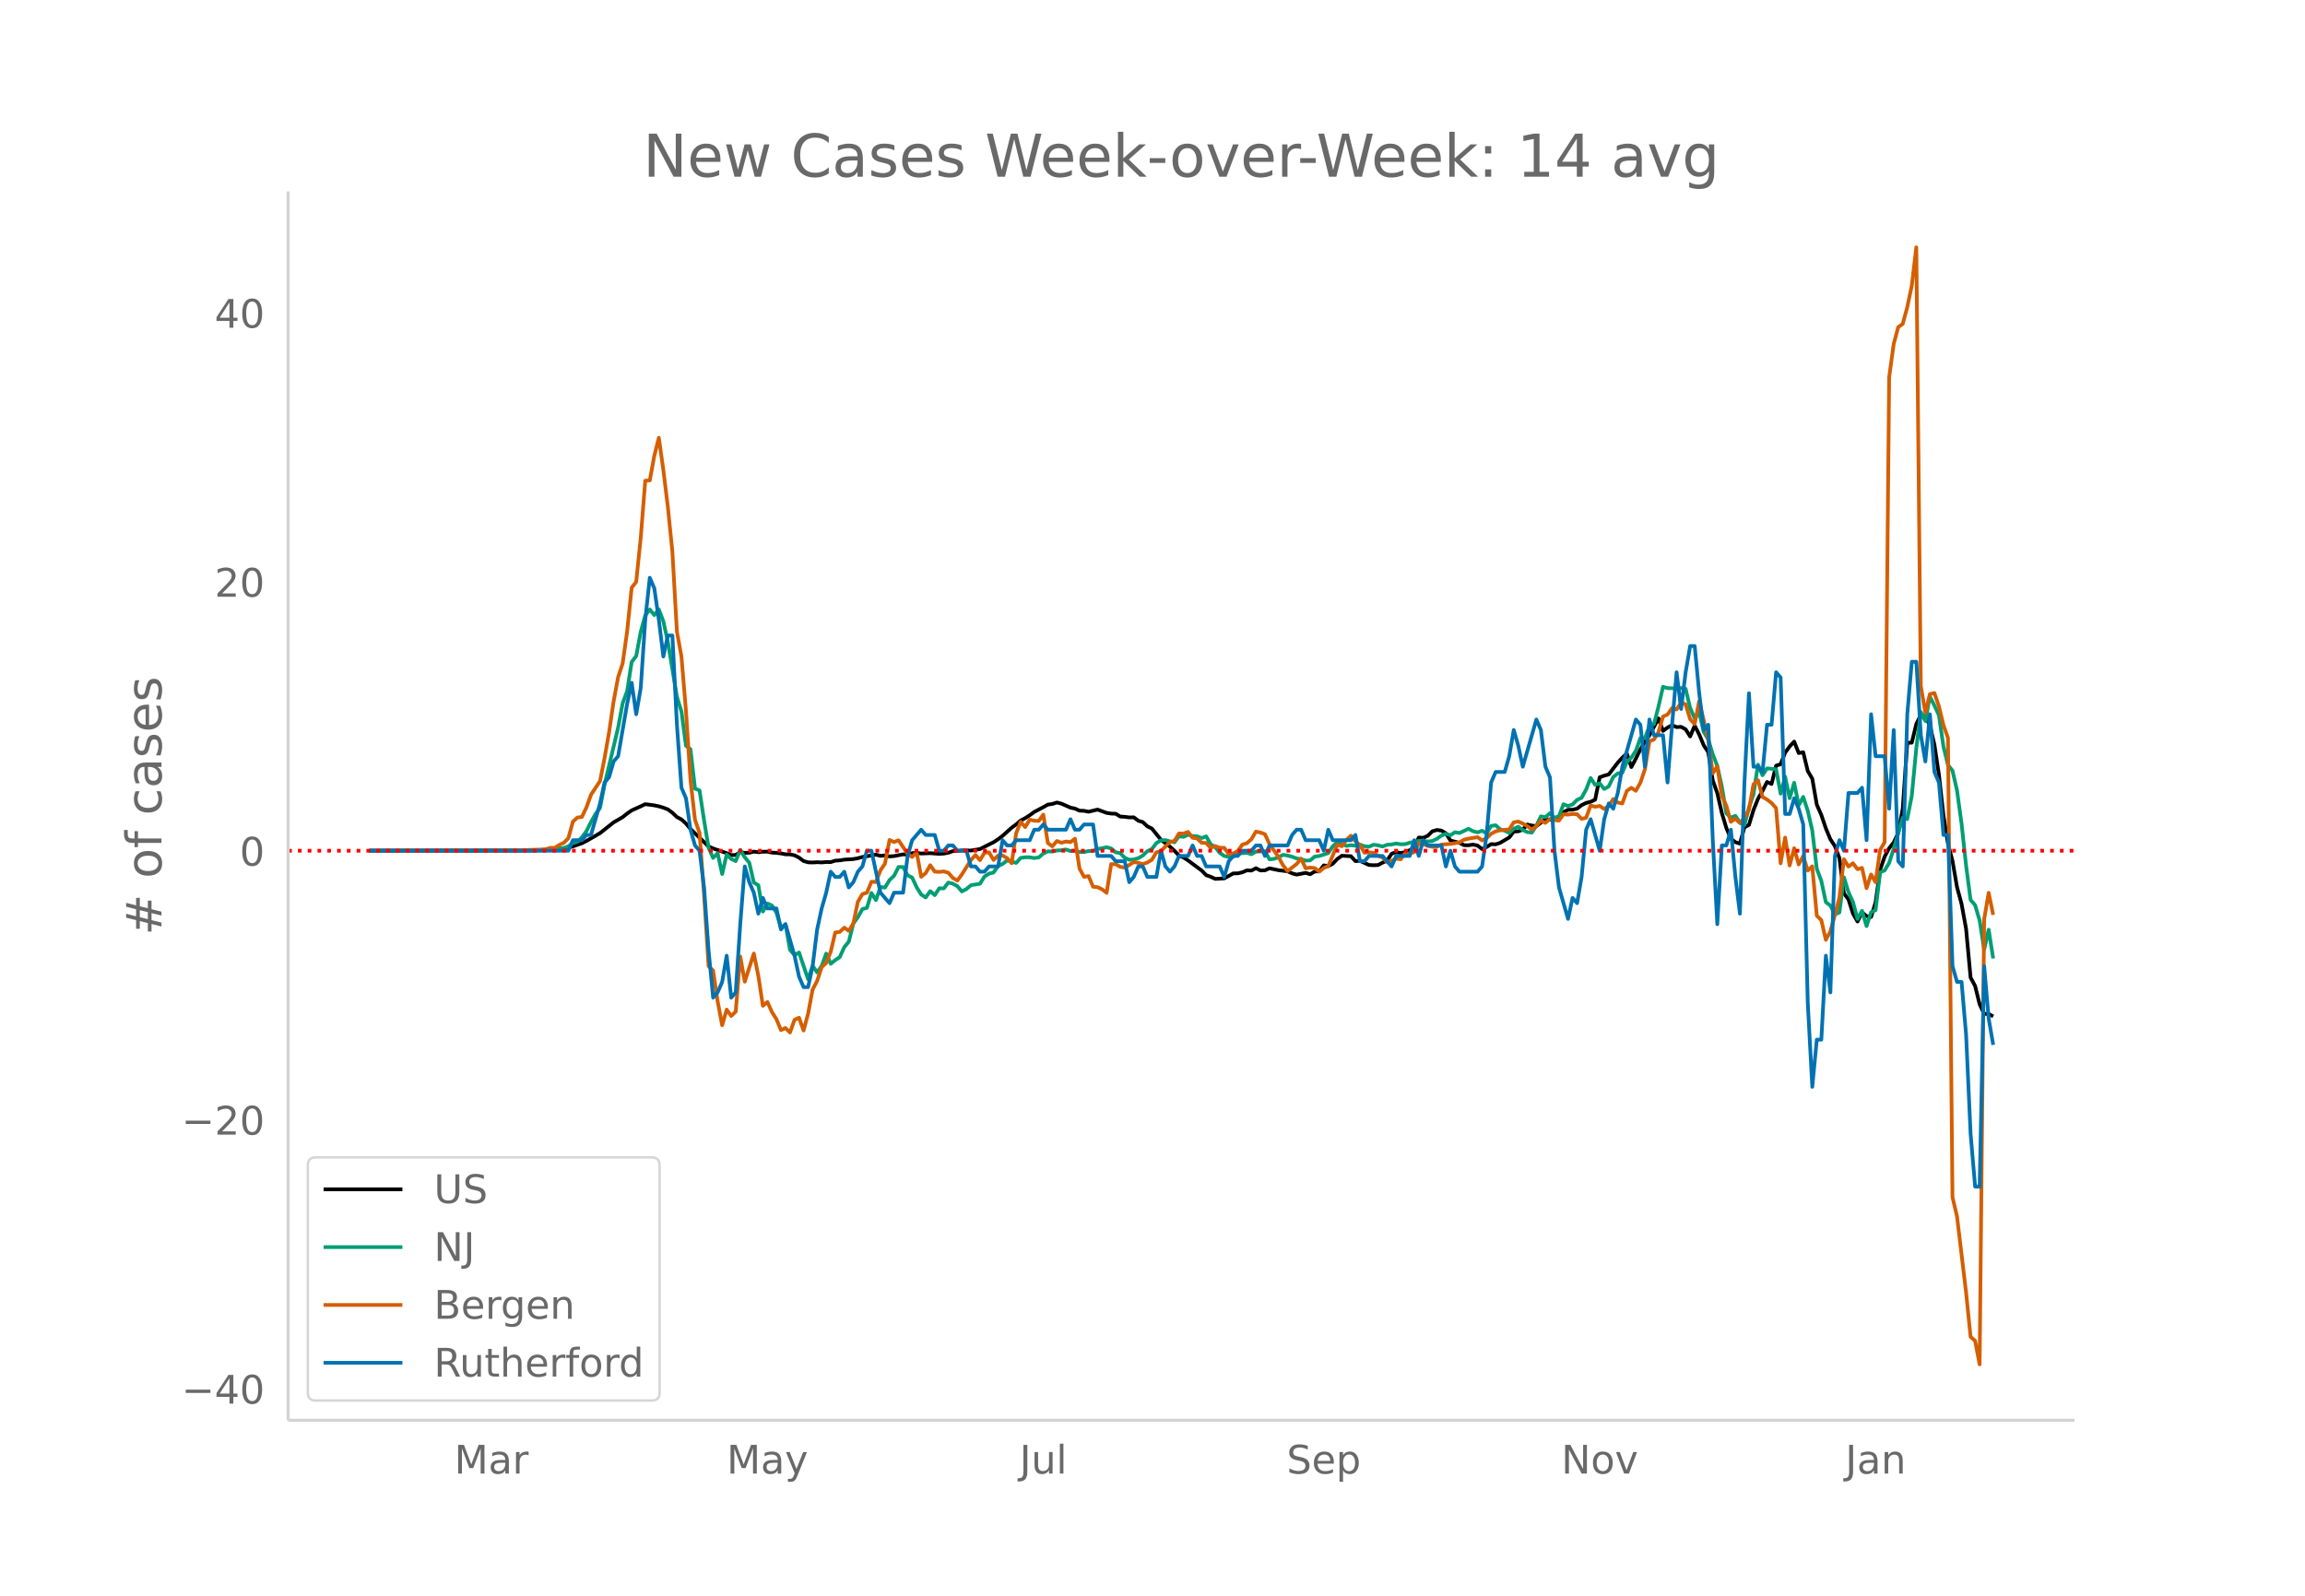 <svg height="864" viewBox="0 0 936 648" width="1248" xmlns="http://www.w3.org/2000/svg" xmlns:xlink="http://www.w3.org/1999/xlink"><defs><style>*{stroke-linecap:butt;stroke-linejoin:round}</style></defs><g id="figure_1"><path d="M0 648h936V0H0z" fill="#fff" id="patch_1"/><g id="axes_1"><path d="M117 576.72h725.4V77.76H117z" fill="none" id="patch_2"/><path clip-path="url(#pa4a8bce2cd)" d="M149.973 345.443l62.455-.084 7.348-.178 5.51-.32 3.674-.364 1.837-.335 1.837-.46 3.674-1.295 1.837-.926 5.51-3.168 5.511-4.371 3.674-2.127 1.837-1.468 1.837-1.272 3.674-1.652 1.837-.877 3.674.49 1.837.387 1.837.545 1.836.707 1.837 1.36 1.837 1.739 1.837.978 1.837 1.661 1.837 2.218 7.348 7.08 1.837.813 5.51 1.92 1.837.789 1.837-.063 1.837-1.138 1.837.287 1.837-.048 1.837-.451 1.837.233 1.837-.2 1.837-.025 1.837.384 1.837.11 1.837.226 1.836.363 1.837.021 1.837.386 1.837.933 1.837 1.386 1.837.53 1.837.06 1.837-.108 1.837.09 1.837-.173 1.837.035 1.837-.59 1.836-.1 1.837-.318 3.674-.22 1.837-.341 1.837-.504 5.51-.951 1.838.487 1.837-.195 1.837.425 1.837-.144 3.673-.697 1.837.108 1.837-.588 1.837-.144 1.837.283 3.674-.136 3.674.28 1.837-.124 1.837-.335 1.837-.659 1.836-.07 1.837-.199 3.674.023 3.674-.594 3.674-1.862 1.837-.907 1.837-1.202 1.837-1.397 3.673-3.308 1.837-1.326 1.837-1.59 1.837-.965 1.837-1.183 1.837-1.336 3.674-1.937 1.837-1.04 1.837-.254 1.837-.599 1.837.469 3.673 1.625 1.837.38 1.837.846 1.837.066 1.837.373 3.674-.877 3.674 1.344 1.837.283 1.837.053 1.837 1.146 1.836.114 1.837.241 1.837-.04 1.837 1.393 1.837.548 1.837 1.708 1.837.903 3.674 4.534 3.674 2.843 1.837 1.653 1.837 1.978 1.836.755 1.837 1.199 5.511 4.078 1.837 1.885 1.837.658 1.837.861 3.674-.207 3.674-2.016 1.837-.023 1.836-.417 1.837-.795 1.837.095 1.837-.965 1.837.904 1.837-.04 1.837-.831 3.674.77 3.674.465 1.837.828 1.836.503 3.674-.705 1.837.544 1.837-1.086 1.837-.094 1.837-2.41 1.837.306 1.837-1.005 1.837-1.917 1.837-1.29 3.674.18 1.836 1.986 1.837-.098 3.674 1.672 1.837.113 1.837-.081 1.837-.984 1.837-.84 1.837-2.764 1.837-.678 1.837.391 1.837-.35 1.836-.795 1.837-1.093 1.837-4.058 1.837.107 1.837-.824 1.837-1.812 1.837-.548 1.837.248 1.837 1.098 1.837 2.935 3.674.954 1.837.95 1.836.026 1.837-.264 1.837.382 1.837 1.442 1.837-.848 1.837-1.175 1.837.093 1.837-.613 3.674-2.178 1.837-2.419 1.837-.072 1.837-.708 1.836-2.059 1.837.424 1.837.225 3.674-2.8 1.837.218 1.837-.022 1.837-.773 1.837-2.3 1.837-.953 1.837-.035 1.837-.422 1.836-1.422 1.837-.905 1.837-.458 1.837-.887 1.837-9.059 1.837-.666 1.837-.495 3.674-4.8 1.837-2.01 1.837-1.69 1.837 5.493 1.837-3.446 1.836-3.736 1.837-3.047 1.837-2.676 3.674-6.858 1.837 5.09 1.837-1.361 1.837-.968 1.837.78 1.837-.105 1.837 1.003 1.837 2.891 1.837-4.352 1.836 3.555 1.837 4.384 1.837 2.796 1.837 11.477 1.837 5.142 1.837 8.045 1.837 6.125 1.837 4.344 1.837 1.428 1.837.567 1.837-6.611 1.837-.961 1.836-6.025 1.837-4.573 1.837-3.22 1.837-3.636 1.837.82 1.837-7.44 1.837-.572 1.837-4.713 1.837-2.53 1.837-1.955 1.837 4.664 1.837-.335 1.837 7.606 1.836 3.133 1.837 10.536 1.837 4.182 1.837 5.446 1.837 4.43 1.837 2.753 1.837 4.898 1.837 14.317 1.837 2.466 1.837 5.752 1.837 3.215 1.837-3.721 1.836 1.532 1.837.357 1.837-5.985 1.837-13.219 1.837-5.298 1.837-3.443 1.837-2.313 1.837-3.818 1.837-9.867 1.837-26.812 1.837-.029 1.837-7.599 1.837-3.727 1.836.74 1.837 3.629 1.837 7.74 1.837 12.221 1.837 16.544 1.837 11.436 1.837 7.014 1.837 10.67 1.837 6.776 1.837 10.126 1.837 19.817 1.837 3.42 1.837 7.433 1.836 3.905 1.837.003 1.837 1.012h0" fill="none" stroke="#000" stroke-linecap="round" stroke-width="1.5" id="line2d_1"/><path clip-path="url(#pa4a8bce2cd)" d="M149.973 345.443l67.966-.101 3.674-.132 3.673-.171 3.674-.699 1.837-.68 1.837-1.327 1.837-.531 1.837-1.827 1.837-2.482 1.837-3.693 1.837-3.254 1.837-2.451 1.837-9.46 5.51-23.171 1.837-9.877 1.837-5.011 1.837-11.757 1.837-2.446 1.837-9.807 1.837-6.65 1.837-2.424 1.837 2.262 1.837-2.301 1.837 4.844 1.836 8.37 3.674 22.28 1.837 5.96 1.837 13.926 1.837 1.384 1.837 16.017 1.837.72 1.837 12.152 1.837 11.155 1.837 4.115 1.837-1.915 1.837 8.455 1.836-7.95 1.837 1.836 1.837.874 1.837-4.567 1.837 3.004 1.837 2.213 1.837 8.024 1.837 1.12 1.837 10.685 1.837-3.258 1.837.773 1.837 2.924 1.837 6.127 1.836-1.419 1.837 10.418 1.837 2.09 1.837-1.019 3.674 10.879 1.837-5.463 1.837 2.661 1.837-2.613 1.837-5.024 1.837 4.124 1.837-1.48 1.836-1.221 1.837-4.045 1.837-2.245 1.837-7.343 1.837-2.556 1.837-3.324 1.837-.475 1.837-6.051 1.837 2.89 1.837-5.302 1.837.22 1.837-3.057 1.837-1.726 1.836-3.588 1.837.013 1.837 3.365 1.837.926 1.837 3.944 1.837 2.93 1.837 1.203 1.837-2.57 1.837 1.626 1.837-2.794 1.837.062 1.837-2.363 1.837.43 1.836 1.028 1.837 2.126 1.837-.962 1.837-1.572 3.674-.584 1.837-2.925 1.837-1.164 1.837-.479 1.837-2.64 1.837-.83 1.837-1.458 3.673 1.028 1.837-2.011 1.837-.273 1.837.018 1.837.303 1.837-.246 1.837-1.594 1.837-.887 1.837.092 1.837-.452 1.837-.07 1.837-.313 1.836.607 1.837-.119 1.837.531 1.837.022 1.837-.43 1.837.044 1.837-.9 1.837-.273 1.837-.417 1.837.51 1.837 1.563 1.837.303 1.836 1.915 1.837.808 1.837-.132 1.837-.5 1.837-1.09 1.837-1.752 1.837-.887 1.837-2.416 1.837-1.102 1.837-.105 1.837.513 1.837.365 1.837-2.481 1.836.303 1.837-.892 1.837.558 1.837.088 1.837.711 1.837-.69 1.837 3.194 1.837 1.146 1.837 2.358 1.837 1.278 1.837.378 1.837-.092 1.837-1.516 1.836.106 1.837-.176 1.837.589 1.837-1.072 3.674-.136 1.837 3.285 1.837-.198 1.837-.663 1.837-.98 1.837.286 1.837.492 1.836.694 1.837.312 1.837.558 1.837-.097 1.837-1.528 1.837-.237 3.674-1.186 1.837-2.763 1.837-1.638 1.837.637 1.837.856 1.837-.298 1.836.206 1.837-.435 1.837.66 1.837.188 1.837-.817 1.837.26 1.837.465 1.837-.685 1.837-.14 1.837-.374 1.837.294 1.837-.066 1.836-.562 3.674-.755 1.837-.01 1.837.269 1.837-.198 1.837-.874 1.837-1.309 1.837-.773 1.837.615 1.837-1.22 1.837.324 3.673-1.73 1.837.984 1.837.47 1.837-.65 1.837 1.084 1.837-3.021 1.837-.303 1.837 1.642 1.837.55 1.837.922 1.837-1.687 1.837-.83 1.837 1.34 1.836.852 1.837.184 1.837-2.82 1.837-3.768 1.837.347 1.837-1.59 1.837 1.893 1.837-.746 1.837-4.818 1.837.742 1.837-.659 1.837-1.849 1.836-.847 1.837-3.347 1.837-4.681 1.837 2.762 1.837-.597 1.837 2.275 1.837-1.028 1.837-3.803 1.837-1.485 1.837-.259 1.837-4.422 1.837-1.718 1.837-2.784 1.836-5.2 1.837.097 1.837-4.967 1.837-.738 1.837-7.137 1.837-8.032 1.837.522 3.674.106 1.837-.14 1.837.315 1.837 7.76 1.837 4.256 1.836-2.406 1.837 7.878 1.837 3.057 1.837 6.021 1.837 4.74 1.837 8.308 1.837 10.936 1.837 1.783 1.837-.755 1.837 2.749 1.837 1.05 1.837-7.146 1.836-5.428 1.837-12.007 1.837 4.321 1.837-2.81 3.674.338 1.837 9.938 1.837-6.86 1.837 8.692 1.837-6.259 1.837 9.18 1.837-3.457 1.837 5.643 1.836 7.989 1.837 15.578 1.837 4.888 1.837 8.665 1.837 1.366 1.837 3.588 1.837-.769 1.837-14.278 1.837 6.008 1.837 4.019 1.837 6.908 1.837-3.333 1.836 6.192 1.837-5.582 1.837-.891 1.837-15.358 1.837-.76 1.837-3.057 1.837-5.705 3.674-12.644 1.837.567 1.837-9.469 1.837-19.298 1.837-14.708 1.836 3.623 1.837-9.903 1.837 3.64 1.837 3.923 1.837 12.718 1.837 7.497 1.837 2.31 1.837 8.006 1.837 13.44 1.837 16.996 1.837 14.053 1.837 2.109 1.837 6.227 1.836 11.797 1.837-8.046 1.837 11.682h0" fill="none" stroke="#009e73" stroke-linecap="round" stroke-width="1.5" id="line2d_2"/><path clip-path="url(#pa4a8bce2cd)" d="M149.973 345.443l56.944-.084 12.859-.377 1.837-.125 1.837-.586h1.836l1.837-1.172 1.837-.878 1.837-1.842 1.837-6.737 1.837-1.674 1.837-.25 1.837-3.892 1.837-5.105 3.674-5.566 1.837-9.29 1.837-10.502 1.836-12.512 1.837-9.875 1.837-5.566 1.837-13.14 1.837-17.658 1.837-2.343 1.837-17.868 1.837-23.224 1.837-.084 1.837-10 1.837-7.323 1.837 13.097 1.836 15.022 1.837 18.245 1.837 32.346 1.837 10.085 1.837 22.094 1.837 28.12 1.837 16.152 1.837 5.272 1.837 25.066 1.837 29.082 1.837 1.757 1.837 12.47 1.837 9.75 1.836-6.36 1.837 2.594 1.837-1.757 1.837-22.388 1.837 10.21 3.674-11.423 1.837 9.038 1.837 12.177 1.837-1.548 1.837 4.059 1.837 2.93 1.837 4.435 1.836-.837 1.837 1.8 1.837-5.148 1.837-.837 1.837 5.19 1.837-6.822 1.837-9.833 1.837-3.473 1.837-5.608 1.837-1.673 1.837-4.561 1.837-7.825 1.836-.252 1.837-1.715 1.837 1.297 1.837-3.013 1.837-8.787 1.837-3.139 1.837-.544 1.837-4.477 1.837.125 1.837-4.77 1.837-2.72 1.837-9.582 1.837.837 1.836-.712 3.674 5.482 1.837 1.297 1.837-1.925 1.837 9.96 1.837-1.465 1.837-3.222 1.837 2.594 1.837.126 1.837-.21 1.837.544 1.837 2.093 1.836 1.088 1.837-2.511 3.674-5.817 1.837-2.05 1.837 2.092 1.837-3.013 1.837-.167 1.837 3.097 1.837-1.758 1.837-.042 1.837 1.046 1.836 2.093 1.837-12.22 1.837-4.602 1.837 2.134 1.837-3.013 1.837.419 1.837.083 1.837-2.552 1.837 11.507 1.837 1.381 1.837-2.176 1.837.712 1.837-.503 1.836.251 1.837-1.38 1.837 12.093 1.837 3.39 1.837-.336 1.837 4.352 1.837.168 1.837.878 1.837 1.423 1.837-11.675 1.837.042 1.837 1.088 1.836.293 1.837-1.046 1.837-1.213 1.837.334 1.837.502 1.837-.627 1.837-1.13 1.837-3.013 1.837-.418 1.837-2.009 1.837-1.674 1.837-.586 1.837-2.97 1.836.041 1.837-.67 1.837 2.386 1.837.251 1.837 1.758 1.837.083 1.837 2.009 1.837-.753 1.837.71h1.837l1.837 2.553 1.837-.25 1.837-1.005 1.836-2.594 1.837-.544 1.837-1.632 1.837-3.097 1.837.377 1.837.67 1.837 4.017 3.674 5.23 1.837 3.39 1.837 2.343 3.673-2.846 1.837-2.217 1.837 3.933 1.837-.293 1.837.21 1.837 1.422 1.837-1.464 1.837-.796 3.674-8.661 1.837.627 1.837-2.552 1.837-1.716 1.836 2.26 1.837 1.506 1.837 3.138 1.837-.167 1.837.21 1.837 1.213 1.837.67 1.837 1.924 1.837-.627 1.837-.837 1.837.293 1.837-2.47 1.836.168 1.837-.628 1.837-3.64 1.837.377 1.837.753 1.837.334 1.837.042 1.837-.92 3.674-.293 3.674-.586 1.837-1.088 1.836-.46 3.674-.586 1.837 1.297 1.837-.879 1.837-1.799 1.837-.962 1.837-.46 3.674-.335 1.837-2.888 1.837-.335 1.837.837 1.836 1.046 1.837 1.381 1.837-1.422 1.837-2.176 1.837.878 1.837-1.632 1.837.503 1.837.209 1.837-2.595 1.837.168 1.837-.251 1.837.083 1.836 1.883 1.837-.418 1.837-4.98 1.837.503 1.837-.335 1.837 1.213 1.837-1.255 1.837-2.762 1.837 1.423 1.837.377 1.837-5.106 1.837-1.255 1.837 1.214 1.836-3.306 1.837-5.398 1.837-11.382 1.837-.753 1.837-2.971 1.837-6.319 1.837-.837 1.837-2.594 1.837.544 1.837-2.762 1.837.628 1.837 6.067 1.837 2.009 1.836-9.332 3.674 15.567 1.837 13.767 1.837-2.846 1.837 11.968 1.837 4.017 1.837 6.528 1.837-1.255 1.837 1.715 1.837-2.092 1.837-3.264 1.836-10.294 1.837-1.715 1.837 6.778 1.837 1.088 1.837 1.381 1.837 2.093 1.837 22.429 1.837-10.462 1.837 11.34 1.837-7.03 1.837 6.612 1.837-3.431 1.837 5.9 1.836-1.716 1.837 20.044 1.837 1.8 1.837 7.992 1.837-3.39 1.837-6.611 1.837-7.072 1.837-15.65 1.837 2.97 1.837-1.338 1.837 2.427 1.837-.544 1.836 8.243 1.837-5.565 1.837 3.138 1.837-13.097 1.837-3.139 1.837-188.846 1.837-13.433 1.837-6.862 1.837-1.34 1.837-6.778 1.837-8.704 1.837-15.608 1.837 178.176 1.836 10.796 1.837-7.532 1.837-.46 1.837 5.398 1.837 7.616 1.837 5.23 1.837 186.462 1.837 7.825 3.674 30.797 1.837 18.078 1.837 1.631 1.837 9.583 1.836-180.729 1.837-10.754 1.837 8.955h0" fill="none" stroke="#d55e00" stroke-linecap="round" stroke-width="1.5" id="line2d_3"/><path clip-path="url(#pa4a8bce2cd)" d="M149.973 345.443h80.824l1.837-4.263h3.674l1.837-2.131h1.837l3.674-12.788 1.837-8.524 1.837-2.132 1.836-6.393 1.837-2.132 3.674-21.312 1.837-8.525 1.837 12.787 1.837-10.656 1.837-27.706 1.837-17.05 1.837 4.263 1.837 12.787 1.837 14.919 1.836-8.525h1.837l1.837 36.23 1.837 25.576 1.837 4.262 1.837 12.788 1.837 6.393 1.837 2.132 1.837 14.918 1.837 25.575 1.837 19.181 1.837-2.131 1.837-4.263 1.836-10.656 1.837 17.05 1.837-2.131 1.837-27.706 1.837-23.444 1.837 6.394 1.837 4.262 1.837 8.525 1.837-6.393 1.837 4.262h3.674l1.837 8.525 1.836-2.131 3.674 12.787 1.837 8.525 1.837 4.263h1.837l1.837-8.525 1.837-14.919 1.837-8.525 1.837-6.394 1.837-8.524 1.837 2.13h1.836l1.837-2.13 1.837 6.393 1.837-2.131 1.837-4.262 1.837-2.132 1.837-6.393h1.837l3.674 17.05 3.674 4.262 1.837-4.263h3.673l1.837-14.918 1.837-6.394 3.674-4.262 1.837 2.13h3.674l1.837 6.395h1.837l1.837-2.132h1.837l1.836 2.132h3.674l1.837 6.393h1.837l1.837 2.132h1.837l1.837-2.132h3.674l1.837-10.656 1.837 2.131h1.836l1.837-2.13h5.511l1.837-4.263h1.837l1.837-2.132 1.837 2.132h7.348l1.836-4.263 1.837 4.263h1.837l1.837-2.132h3.674l1.837 12.788h5.51l1.838 2.131h3.673l1.837 8.525 1.837-2.131 1.837-4.263h1.837l1.837 4.263h3.674l1.837-10.656 1.837 6.393 1.837 2.132 1.837-2.132 1.837-4.262h3.673l1.837-4.263 1.837 4.263h1.837l1.837 4.262h5.51l1.838 4.263 1.837-6.394 1.837-2.131h1.837l1.836-2.131h3.674l1.837-2.132h1.837l1.837 4.263 1.837-4.263h7.348l1.837-4.262 1.836-2.131h1.837l1.837 4.262h5.511l1.837 4.263 1.837-8.525 1.837 4.262h7.348l1.836-2.131 1.837 10.656h1.837l1.837-2.131h5.511l3.674 4.262 1.837-4.262h5.51l1.837-6.394 1.837 6.394 1.837-6.394 1.837 2.131h5.51l1.838 8.525 1.837-6.393 1.837 6.393 1.837 2.132h7.347l1.837-2.132 1.837-12.787 1.837-21.312 1.837-4.263h3.674l1.837-6.394 1.837-10.656 1.837 6.394 1.837 8.525 5.51-19.181 1.837 4.262 1.837 14.919 1.837 4.262 1.837 29.838 1.837 14.918 3.674 12.788 1.837-8.525 1.837 2.13 1.836-10.655 1.837-19.181 1.837-4.263 3.674 12.788 1.837-12.788 1.837-6.394 1.837 2.132 1.837-6.394 1.837-10.656 5.51-19.181 1.837 2.13 1.837 17.05 1.837-19.18 1.837 6.393h3.674l1.837 19.182 1.837-23.444 1.837-21.312 1.837 14.918 1.837-14.918 1.837-10.657h1.837l1.836 19.182 1.837 14.918 1.837-2.131 1.837 46.887 1.837 34.1 1.837-31.969h1.837l1.837-6.393 1.837 19.18 1.837 14.92 1.837-53.281 1.837-36.231 1.836 29.837h1.837l1.837 2.131 1.837-19.181h1.837l1.837-21.312 1.837 2.13 1.837 55.413h1.837l1.837-6.394 1.837 4.263 1.837 6.393 1.837 72.462 1.836 34.1 1.837-19.18h1.837l1.837-34.1 1.837 14.918 1.837-55.412 1.837-6.394 1.837 4.263 1.837-23.444h3.674l1.837-2.131 1.836 21.312 1.837-51.15 1.837 17.05h3.674l1.837 21.313 1.837-31.969 1.837 53.281 1.837 2.131 1.837-61.806 1.837-21.312h1.837l1.837 29.837 1.836 10.657 1.837-19.182 1.837 23.444 1.837 4.263 1.837 21.312h1.837l1.837 53.28 1.837 6.394h1.837l1.837 21.313 1.837 40.493 1.837 21.313h1.837l1.836-89.512 1.837 21.312 1.837 10.656h0" fill="none" stroke="#0072b2" stroke-linecap="round" stroke-width="1.5" id="line2d_4"/><path clip-path="url(#pa4a8bce2cd)" d="M117 345.443h725.4" fill="none" stroke="red" stroke-dasharray="1.5,2.475" stroke-width="1.5" id="line2d_5"/><path d="M117 576.72V77.76" fill="none" stroke="#d3d3d3" stroke-linecap="square" stroke-width="1.25" id="patch_3"/><path d="M117 576.72h725.4" fill="none" stroke="#d3d3d3" stroke-linecap="square" stroke-width="1.25" id="patch_4"/><g id="matplotlib.axis_1"><g id="xtick_1"><g transform="matrix(.16 0 0 -.16 184.476 598.378)" fill="#696969" id="text_1"><defs><path d="M9.813 72.906h14.703l18.593-49.61 18.703 49.61h14.704V0H66.89v64.016l-18.797-50h-9.907l-18.796 50V0H9.813z" id="DejaVuSans-77"/><path d="M34.281 27.484q-10.89 0-15.093-2.484-4.204-2.484-4.204-8.5 0-4.781 3.157-7.594 3.156-2.797 8.562-2.797 7.485 0 12 5.297 4.516 5.297 4.516 14.078v2zm17.922 3.72V0H43.22v8.297Q40.14 3.328 35.547.953q-4.594-2.375-11.234-2.375-8.391 0-13.36 4.719Q6 8.016 6 15.922q0 9.219 6.172 13.906 6.187 4.688 18.437 4.688h12.61v.89q0 6.203-4.078 9.594-4.078 3.39-11.453 3.39-4.688 0-9.141-1.124-4.438-1.125-8.531-3.375v8.312q4.921 1.906 9.562 2.844 4.64.953 9.031.953 11.875 0 17.735-6.156 5.86-6.14 5.86-18.64z" id="DejaVuSans-97"/><path d="M41.11 46.297q-1.516.875-3.297 1.281Q36.03 48 33.89 48q-7.625 0-11.703-4.953-4.079-4.953-4.079-14.234V0H9.08v54.688h9.03v-8.5q2.844 4.984 7.375 7.39Q30.031 56 36.531 56q.922 0 2.047-.125 1.125-.11 2.484-.36z" id="DejaVuSans-114"/></defs><use xlink:href="#DejaVuSans-77"/><use x="86.279" xlink:href="#DejaVuSans-97"/><use x="147.559" xlink:href="#DejaVuSans-114"/></g></g><g id="xtick_2"><g transform="matrix(.16 0 0 -.16 295.082 598.378)" fill="#696969" id="text_2"><defs><path d="M32.172-5.078q-3.797-9.766-7.422-12.735-3.61-2.984-9.656-2.984H7.906v7.516h5.282q3.703 0 5.75 1.765Q21-9.766 23.483-3.219l1.61 4.094-22.11 53.813H12.5l17.094-42.766 17.093 42.766h9.516z" id="DejaVuSans-121"/></defs><use xlink:href="#DejaVuSans-77"/><use x="86.279" xlink:href="#DejaVuSans-97"/><use x="147.559" xlink:href="#DejaVuSans-121"/></g></g><g id="xtick_3"><g transform="matrix(.16 0 0 -.16 414.021 598.378)" fill="#696969" id="text_3"><defs><path d="M9.813 72.906h9.859V5.078q0-13.187-5-19.14-5-5.954-16.094-5.954h-3.75v8.297h3.078q6.531 0 9.219 3.672Q9.813-4.39 9.813 5.078z" id="DejaVuSans-74"/><path d="M8.5 21.578v33.11h8.984V21.922q0-7.766 3.016-11.656 3.031-3.875 9.094-3.875 7.265 0 11.484 4.64 4.234 4.64 4.234 12.656v31h8.985V0h-8.984v8.406Q42.047 3.422 37.718 1q-4.313-2.422-10.032-2.422-9.421 0-14.312 5.86Q8.5 10.296 8.5 21.578zM31.11 56z" id="DejaVuSans-117"/><path d="M9.422 75.984h8.984V0H9.422z" id="DejaVuSans-108"/></defs><use xlink:href="#DejaVuSans-74"/><use x="29.492" xlink:href="#DejaVuSans-117"/><use x="92.871" xlink:href="#DejaVuSans-108"/></g></g><g id="xtick_4"><g transform="matrix(.16 0 0 -.16 522.483 598.378)" fill="#696969" id="text_4"><defs><path d="M53.516 70.516V60.89q-5.61 2.687-10.594 4-4.984 1.328-9.625 1.328-8.047 0-12.422-3.125t-4.375-8.89q0-4.845 2.906-7.313 2.907-2.453 11.016-3.97l5.953-1.218q11.031-2.11 16.281-7.406 5.25-5.297 5.25-14.172 0-10.61-7.11-16.078-7.093-5.469-20.812-5.469-5.172 0-11.015 1.172Q13.14.922 6.89 3.219v10.156q6-3.36 11.765-5.078 5.766-1.703 11.328-1.703 8.438 0 13.032 3.312 4.593 3.328 4.593 9.485 0 5.359-3.297 8.39-3.296 3.032-10.812 4.547L27.484 33.5q-11.03 2.188-15.968 6.875-4.922 4.688-4.922 13.047 0 9.672 6.812 15.234 6.813 5.563 18.766 5.563 5.14 0 10.453-.938 5.328-.922 10.89-2.765z" id="DejaVuSans-83"/><path d="M56.203 29.594v-4.39H14.891q.593-9.282 5.593-14.142 5-4.859 13.938-4.859 5.172 0 10.031 1.266 4.86 1.265 9.656 3.812v-8.5Q49.266.734 44.187-.344 39.11-1.422 33.892-1.422q-13.094 0-20.735 7.61-7.64 7.625-7.64 20.625 0 13.421 7.25 21.296Q20.016 56 32.328 56q11.031 0 17.453-7.11 6.422-7.093 6.422-19.296zm-8.984 2.64q-.094 7.36-4.125 11.75-4.032 4.407-10.672 4.407-7.516 0-12.031-4.25-4.516-4.25-5.203-11.97z" id="DejaVuSans-101"/><path d="M18.11 8.203v-29H9.077v75.484h9.031v-8.296q2.844 4.875 7.157 7.234Q29.594 56 35.594 56q9.968 0 16.187-7.906 6.235-7.907 6.235-20.797T51.78 6.484q-6.218-7.906-16.187-7.906-6 0-10.328 2.375-4.313 2.375-7.157 7.25zm30.578 19.094q0 9.906-4.079 15.547-4.078 5.64-11.203 5.64-7.14 0-11.218-5.64-4.079-5.64-4.079-15.547 0-9.906 4.078-15.547 4.079-5.64 11.22-5.64 7.124 0 11.202 5.64t4.078 15.547z" id="DejaVuSans-112"/></defs><use xlink:href="#DejaVuSans-83"/><use x="63.477" xlink:href="#DejaVuSans-101"/><use x="125" xlink:href="#DejaVuSans-112"/></g></g><g id="xtick_5"><g transform="matrix(.16 0 0 -.16 634 598.378)" fill="#696969" id="text_5"><defs><path d="M9.813 72.906h13.28l32.329-60.984v60.984h9.562V0h-13.28L19.39 60.984V0H9.813z" id="DejaVuSans-78"/><path d="M30.61 48.39q-7.22 0-11.422-5.64-4.204-5.64-4.204-15.453 0-9.813 4.172-15.453 4.188-5.64 11.453-5.64 7.188 0 11.375 5.655 4.203 5.672 4.203 15.438 0 9.719-4.203 15.406-4.187 5.688-11.375 5.688zm0 7.61q11.718 0 18.406-7.625 6.703-7.61 6.703-21.078 0-13.422-6.703-21.078-6.688-7.64-18.407-7.64-11.765 0-18.437 7.64-6.656 7.656-6.656 21.078 0 13.469 6.656 21.078Q18.844 56 30.609 56z" id="DejaVuSans-111"/><path d="M2.984 54.688H12.5L29.594 8.797l17.093 45.89h9.516L35.687 0H23.485z" id="DejaVuSans-118"/></defs><use xlink:href="#DejaVuSans-78"/><use x="74.805" xlink:href="#DejaVuSans-111"/><use x="135.986" xlink:href="#DejaVuSans-118"/></g></g><g id="xtick_6"><g transform="matrix(.16 0 0 -.16 749.335 598.378)" fill="#696969" id="text_6"><defs><path d="M54.89 33.016V0h-8.984v32.719q0 7.765-3.031 11.61-3.031 3.858-9.078 3.858-7.281 0-11.484-4.64-4.204-4.625-4.204-12.64V0H9.08v54.688h9.03v-8.5q3.235 4.937 7.594 7.374Q30.078 56 35.797 56q9.422 0 14.25-5.828 4.844-5.828 4.844-17.156z" id="DejaVuSans-110"/></defs><use xlink:href="#DejaVuSans-74"/><use x="29.492" xlink:href="#DejaVuSans-97"/><use x="90.771" xlink:href="#DejaVuSans-110"/></g></g></g><g id="matplotlib.axis_2"><g id="ytick_1"><g transform="matrix(.16 0 0 -.16 73.733 569.966)" fill="#696969" id="text_7"><defs><path d="M10.594 35.5h62.593v-8.297H10.594z" id="DejaVuSans-8722"/><path d="M37.797 64.313L12.89 25.39h24.906zm-2.594 8.593H47.61V25.391h10.407v-8.203H47.609V0h-9.812v17.188H4.89v9.515z" id="DejaVuSans-52"/><path d="M31.781 66.406q-7.61 0-11.453-7.5Q16.5 51.422 16.5 36.375q0-14.984 3.828-22.484 3.844-7.5 11.453-7.5 7.672 0 11.5 7.5 3.844 7.5 3.844 22.484 0 15.047-3.844 22.531-3.828 7.5-11.5 7.5zm0 7.813q12.266 0 18.735-9.703 6.468-9.688 6.468-28.141 0-18.406-6.468-28.11-6.47-9.687-18.735-9.687-12.25 0-18.718 9.688-6.47 9.703-6.47 28.109 0 18.453 6.47 28.14Q19.53 74.22 31.78 74.22z" id="DejaVuSans-48"/></defs><use xlink:href="#DejaVuSans-8722"/><use x="83.789" xlink:href="#DejaVuSans-52"/><use x="147.412" xlink:href="#DejaVuSans-48"/></g></g><g id="ytick_2"><g transform="matrix(.16 0 0 -.16 73.733 460.744)" fill="#696969" id="text_8"><defs><path d="M19.188 8.297h34.421V0H7.33v8.297q5.609 5.812 15.296 15.594 9.703 9.797 12.188 12.64 4.734 5.313 6.609 9 1.89 3.688 1.89 7.25 0 5.813-4.078 9.469-4.078 3.672-10.625 3.672-4.64 0-9.797-1.61-5.14-1.609-11-4.89v9.969Q13.767 71.78 18.938 73q5.188 1.219 9.485 1.219 11.328 0 18.062-5.672 6.735-5.656 6.735-15.125 0-4.5-1.688-8.531-1.672-4.016-6.125-9.485-1.218-1.422-7.765-8.187-6.532-6.766-18.453-18.922z" id="DejaVuSans-50"/></defs><use xlink:href="#DejaVuSans-8722"/><use x="83.789" xlink:href="#DejaVuSans-50"/><use x="147.412" xlink:href="#DejaVuSans-48"/></g></g><g id="ytick_3"><use xlink:href="#DejaVuSans-48" transform="matrix(.16 0 0 -.16 97.32 351.521)" fill="#696969" id="text_9"/></g><g id="ytick_4"><g transform="matrix(.16 0 0 -.16 87.14 242.299)" fill="#696969" id="text_10"><use xlink:href="#DejaVuSans-50"/><use x="63.623" xlink:href="#DejaVuSans-48"/></g></g><g id="ytick_5"><g transform="matrix(.16 0 0 -.16 87.14 133.076)" fill="#696969" id="text_11"><use xlink:href="#DejaVuSans-52"/><use x="63.623" xlink:href="#DejaVuSans-48"/></g></g><g transform="matrix(0 -.2 -.2 0 65.573 379.813)" fill="#696969" id="text_12"><defs><path d="M51.125 44H36.922l-4.11-16.313h14.313zm-7.328 27.781l-5.078-20.265h14.265L58.11 71.78h7.813L60.89 51.516h15.234V44h-17.14l-4-16.313h15.53V20.22H53.079L48 0h-7.813l5.032 20.219H30.906L25.875 0h-7.86l5.079 20.219H7.719v7.468h17.187L29 44H13.281v7.516h17.625l4.985 20.265z" id="DejaVuSans-35"/><path d="M37.11 75.984V68.5h-8.594q-4.828 0-6.72-1.953-1.874-1.953-1.874-7.031v-4.828h14.797v-6.985H19.922V0H10.89v47.703H2.297v6.984h8.594V58.5q0 9.125 4.25 13.297 4.25 4.187 13.468 4.187z" id="DejaVuSans-102"/><path d="M48.781 52.594v-8.407q-3.812 2.11-7.64 3.157-3.828 1.047-7.735 1.047-8.75 0-13.593-5.547-4.829-5.532-4.829-15.547 0-10.016 4.829-15.563 4.843-5.53 13.593-5.53 3.907 0 7.735 1.046 3.828 1.047 7.64 3.156V2.094Q45.016.344 40.984-.531q-4.015-.89-8.562-.89-12.36 0-19.64 7.765-7.266 7.765-7.266 20.953 0 13.375 7.343 21.031Q20.22 56 33.016 56q4.14 0 8.093-.86 3.953-.843 7.672-2.546z" id="DejaVuSans-99"/><path d="M44.281 53.078v-8.5q-3.797 1.953-7.906 2.922-4.094.984-8.5.984-6.688 0-10.031-2.047-3.344-2.046-3.344-6.156 0-3.125 2.39-4.906 2.391-1.781 9.626-3.39l3.078-.688q9.562-2.047 13.593-5.781 4.032-3.735 4.032-10.422 0-7.625-6.032-12.078-6.03-4.438-16.578-4.438-4.39 0-9.156.86Q10.688.296 5.422 2v9.281q4.984-2.594 9.812-3.89 4.829-1.282 9.579-1.282 6.343 0 9.75 2.172 3.421 2.172 3.421 6.125 0 3.656-2.468 5.61-2.453 1.953-10.813 3.765l-3.125.735q-8.344 1.75-12.062 5.39-3.704 3.64-3.704 9.985 0 7.718 5.47 11.906Q16.75 56 26.811 56q4.97 0 9.36-.734 4.406-.72 8.11-2.188z" id="DejaVuSans-115"/></defs><use xlink:href="#DejaVuSans-35"/><use x="83.789" xlink:href="#DejaVuSans-32"/><use x="115.576" xlink:href="#DejaVuSans-111"/><use x="176.758" xlink:href="#DejaVuSans-102"/><use x="211.963" xlink:href="#DejaVuSans-32"/><use x="243.75" xlink:href="#DejaVuSans-99"/><use x="298.73" xlink:href="#DejaVuSans-97"/><use x="360.01" xlink:href="#DejaVuSans-115"/><use x="412.109" xlink:href="#DejaVuSans-101"/><use x="473.633" xlink:href="#DejaVuSans-115"/></g></g><g transform="matrix(.24 0 0 -.24 261.11 71.76)" fill="#696969" id="text_13"><defs><path d="M4.203 54.688h8.985l11.234-42.672 11.172 42.672h10.593l11.235-42.672 11.187 42.672h8.985L63.28 0H52.688L40.922 44.828 29.109 0H18.5z" id="DejaVuSans-119"/><path d="M64.406 67.281v-10.39q-4.984 4.64-10.625 6.922-5.64 2.296-11.984 2.296-12.5 0-19.14-7.64-6.641-7.64-6.641-22.094 0-14.406 6.64-22.047 6.64-7.64 19.14-7.64 6.345 0 11.985 2.296 5.64 2.297 10.625 6.938V5.609Q59.234 2.094 53.437.33q-5.78-1.75-12.218-1.75-16.563 0-26.094 10.124-9.516 10.14-9.516 27.672 0 17.578 9.516 27.703 9.531 10.14 26.094 10.14 6.531 0 12.312-1.734 5.797-1.734 10.875-5.203z" id="DejaVuSans-67"/><path d="M3.328 72.906h9.953L28.61 11.281l15.282 61.625h11.093l15.328-61.625 15.282 61.625h10.015L77.297 0H64.89L49.516 63.281 33.984 0H21.578z" id="DejaVuSans-87"/><path d="M9.078 75.984h9.031V31.11l26.813 23.578H56.39l-29-25.578L57.625 0H45.906L18.11 26.703V0H9.08z" id="DejaVuSans-107"/><path d="M4.89 31.39h26.313v-8H4.891z" id="DejaVuSans-45"/><path d="M11.719 12.406h10.297V0H11.719zm0 39.297h10.297v-12.39H11.719z" id="DejaVuSans-58"/><path d="M12.406 8.297h16.11v55.625l-17.532-3.516v8.985l17.438 3.515h9.86V8.296H54.39V0H12.406z" id="DejaVuSans-49"/><path d="M45.406 27.984q0 9.766-4.031 15.125-4.016 5.375-11.297 5.375-7.219 0-11.25-5.375-4.031-5.359-4.031-15.125 0-9.718 4.031-15.093t11.25-5.375q7.281 0 11.297 5.375 4.031 5.375 4.031 15.093zm8.985-21.203q0-13.953-6.203-20.765Q42-20.797 29.203-20.797q-4.734 0-8.937.703-4.203.703-8.157 2.172v8.735q3.954-2.141 7.813-3.157 3.86-1.031 7.86-1.031 8.843 0 13.234 4.61 4.39 4.609 4.39 13.937v4.453q-2.781-4.844-7.125-7.234Q33.938 0 27.875 0 17.828 0 11.672 7.656q-6.156 7.672-6.156 20.328 0 12.688 6.156 20.344Q17.828 56 27.875 56q6.063 0 10.406-2.39 4.344-2.391 7.125-7.22v8.297h8.985z" id="DejaVuSans-103"/></defs><use xlink:href="#DejaVuSans-78"/><use x="74.805" xlink:href="#DejaVuSans-101"/><use x="136.328" xlink:href="#DejaVuSans-119"/><use x="218.115" xlink:href="#DejaVuSans-32"/><use x="249.902" xlink:href="#DejaVuSans-67"/><use x="319.727" xlink:href="#DejaVuSans-97"/><use x="381.006" xlink:href="#DejaVuSans-115"/><use x="433.105" xlink:href="#DejaVuSans-101"/><use x="494.629" xlink:href="#DejaVuSans-115"/><use x="546.729" xlink:href="#DejaVuSans-32"/><use x="578.516" xlink:href="#DejaVuSans-87"/><use x="671.518" xlink:href="#DejaVuSans-101"/><use x="733.041" xlink:href="#DejaVuSans-101"/><use x="794.564" xlink:href="#DejaVuSans-107"/><use x="852.475" xlink:href="#DejaVuSans-45"/><use x="890.434" xlink:href="#DejaVuSans-111"/><use x="951.615" xlink:href="#DejaVuSans-118"/><use x="1010.795" xlink:href="#DejaVuSans-101"/><use x="1072.318" xlink:href="#DejaVuSans-114"/><use x="1107.057" xlink:href="#DejaVuSans-45"/><use x="1139.141" xlink:href="#DejaVuSans-87"/><use x="1232.143" xlink:href="#DejaVuSans-101"/><use x="1293.666" xlink:href="#DejaVuSans-101"/><use x="1355.189" xlink:href="#DejaVuSans-107"/><use x="1413.1" xlink:href="#DejaVuSans-58"/><use x="1446.791" xlink:href="#DejaVuSans-32"/><use x="1478.578" xlink:href="#DejaVuSans-49"/><use x="1542.201" xlink:href="#DejaVuSans-52"/><use x="1605.824" xlink:href="#DejaVuSans-32"/><use x="1637.611" xlink:href="#DejaVuSans-97"/><use x="1698.891" xlink:href="#DejaVuSans-118"/><use x="1758.07" xlink:href="#DejaVuSans-103"/></g><g id="legend_1"><path d="M128.2 568.72h136.45q3.2 0 3.2-3.2v-92.34q0-3.2-3.2-3.2H128.2q-3.2 0-3.2 3.2v92.34q0 3.2 3.2 3.2z" fill="none" opacity=".8" stroke="#ccc" id="patch_5"/><path d="M131.4 482.938h32" fill="none" stroke="#000" stroke-linecap="round" stroke-width="1.5" id="line2d_6"/><g transform="matrix(.16 0 0 -.16 176.2 488.538)" fill="#696969" id="text_14"><defs><path d="M8.688 72.906h9.921V28.61q0-11.718 4.235-16.875 4.25-5.14 13.781-5.14 9.469 0 13.719 5.14 4.25 5.157 4.25 16.875v44.297H64.5V27.391q0-14.25-7.063-21.532-7.046-7.28-20.812-7.28-13.828 0-20.89 7.28-7.047 7.282-7.047 21.532z" id="DejaVuSans-85"/></defs><use xlink:href="#DejaVuSans-85"/><use x="73.193" xlink:href="#DejaVuSans-83"/></g><path d="M131.4 506.423h32" fill="none" stroke="#009e73" stroke-linecap="round" stroke-width="1.5" id="line2d_8"/><g transform="matrix(.16 0 0 -.16 176.2 512.023)" fill="#696969" id="text_15"><use xlink:href="#DejaVuSans-78"/><use x="74.805" xlink:href="#DejaVuSans-74"/></g><path d="M131.4 529.908h32" fill="none" stroke="#d55e00" stroke-linecap="round" stroke-width="1.5" id="line2d_10"/><g transform="matrix(.16 0 0 -.16 176.2 535.508)" fill="#696969" id="text_16"><defs><path d="M19.672 34.813V8.108H35.5q7.953 0 11.781 3.297 3.844 3.297 3.844 10.078 0 6.844-3.844 10.078-3.828 3.25-11.781 3.25zm0 29.984V42.828h14.61q7.218 0 10.75 2.703 3.546 2.719 3.546 8.282 0 5.515-3.547 8.25-3.531 2.734-10.75 2.734zm-9.86 8.11h25.204q11.28 0 17.375-4.688Q58.5 63.53 58.5 54.89q0-6.703-3.125-10.657-3.125-3.953-9.188-4.922 7.282-1.562 11.313-6.53 4.031-4.954 4.031-12.376 0-9.765-6.64-15.093Q48.25 0 35.984 0H9.812z" id="DejaVuSans-66"/></defs><use xlink:href="#DejaVuSans-66"/><use x="68.604" xlink:href="#DejaVuSans-101"/><use x="130.127" xlink:href="#DejaVuSans-114"/><use x="169.49" xlink:href="#DejaVuSans-103"/><use x="232.967" xlink:href="#DejaVuSans-101"/><use x="294.49" xlink:href="#DejaVuSans-110"/></g><path d="M131.4 553.393h32" fill="none" stroke="#0072b2" stroke-linecap="round" stroke-width="1.5" id="line2d_12"/><g transform="matrix(.16 0 0 -.16 176.2 558.992)" fill="#696969" id="text_17"><defs><path d="M44.39 34.188q3.172-1.079 6.172-4.594 3-3.516 6.032-9.672L66.609 0H56l-9.313 18.703q-3.624 7.328-7.015 9.719-3.39 2.39-9.25 2.39h-10.75V0h-9.86v72.906h22.266q12.5 0 18.656-5.234 6.157-5.219 6.157-15.766 0-6.89-3.203-11.437-3.204-4.532-9.297-6.282zM19.673 64.797V38.922h12.406q7.125 0 10.766 3.297 3.64 3.297 3.64 9.687 0 6.39-3.64 9.64-3.64 3.25-10.766 3.25z" id="DejaVuSans-82"/><path d="M18.313 70.219V54.688h18.5v-6.985h-18.5V18.016q0-6.688 1.828-8.594 1.828-1.906 7.453-1.906h9.218V0h-9.218q-10.407 0-14.36 3.875-3.953 3.89-3.953 14.14v29.688H2.687v6.984h6.594V70.22z" id="DejaVuSans-116"/><path d="M54.89 33.016V0h-8.984v32.719q0 7.765-3.031 11.61-3.031 3.858-9.078 3.858-7.281 0-11.484-4.64-4.204-4.625-4.204-12.64V0H9.08v75.984h9.03V46.188q3.235 4.937 7.594 7.374Q30.078 56 35.797 56q9.422 0 14.25-5.828 4.844-5.828 4.844-17.156z" id="DejaVuSans-104"/><path d="M45.406 46.39v29.594h8.985V0h-8.985v8.203Q42.578 3.328 38.25.953q-4.313-2.375-10.375-2.375-9.906 0-16.14 7.906-6.22 7.922-6.22 20.813 0 12.89 6.22 20.797Q17.968 56 27.874 56q6.063 0 10.375-2.375 4.328-2.36 7.156-7.234zm-30.61-19.093q0-9.906 4.079-15.547 4.078-5.64 11.203-5.64 7.125 0 11.219 5.64 4.11 5.64 4.11 15.547 0 9.906-4.11 15.547-4.094 5.64-11.219 5.64-7.125 0-11.203-5.64-4.078-5.64-4.078-15.547z" id="DejaVuSans-100"/></defs><use xlink:href="#DejaVuSans-82"/><use x="64.982" xlink:href="#DejaVuSans-117"/><use x="128.361" xlink:href="#DejaVuSans-116"/><use x="167.57" xlink:href="#DejaVuSans-104"/><use x="230.949" xlink:href="#DejaVuSans-101"/><use x="292.473" xlink:href="#DejaVuSans-114"/><use x="333.586" xlink:href="#DejaVuSans-102"/><use x="368.791" xlink:href="#DejaVuSans-111"/><use x="429.973" xlink:href="#DejaVuSans-114"/><use x="469.336" xlink:href="#DejaVuSans-100"/></g></g></g></g><defs><clipPath id="pa4a8bce2cd"><path d="M117 77.76h725.4v498.96H117z"/></clipPath></defs></svg>